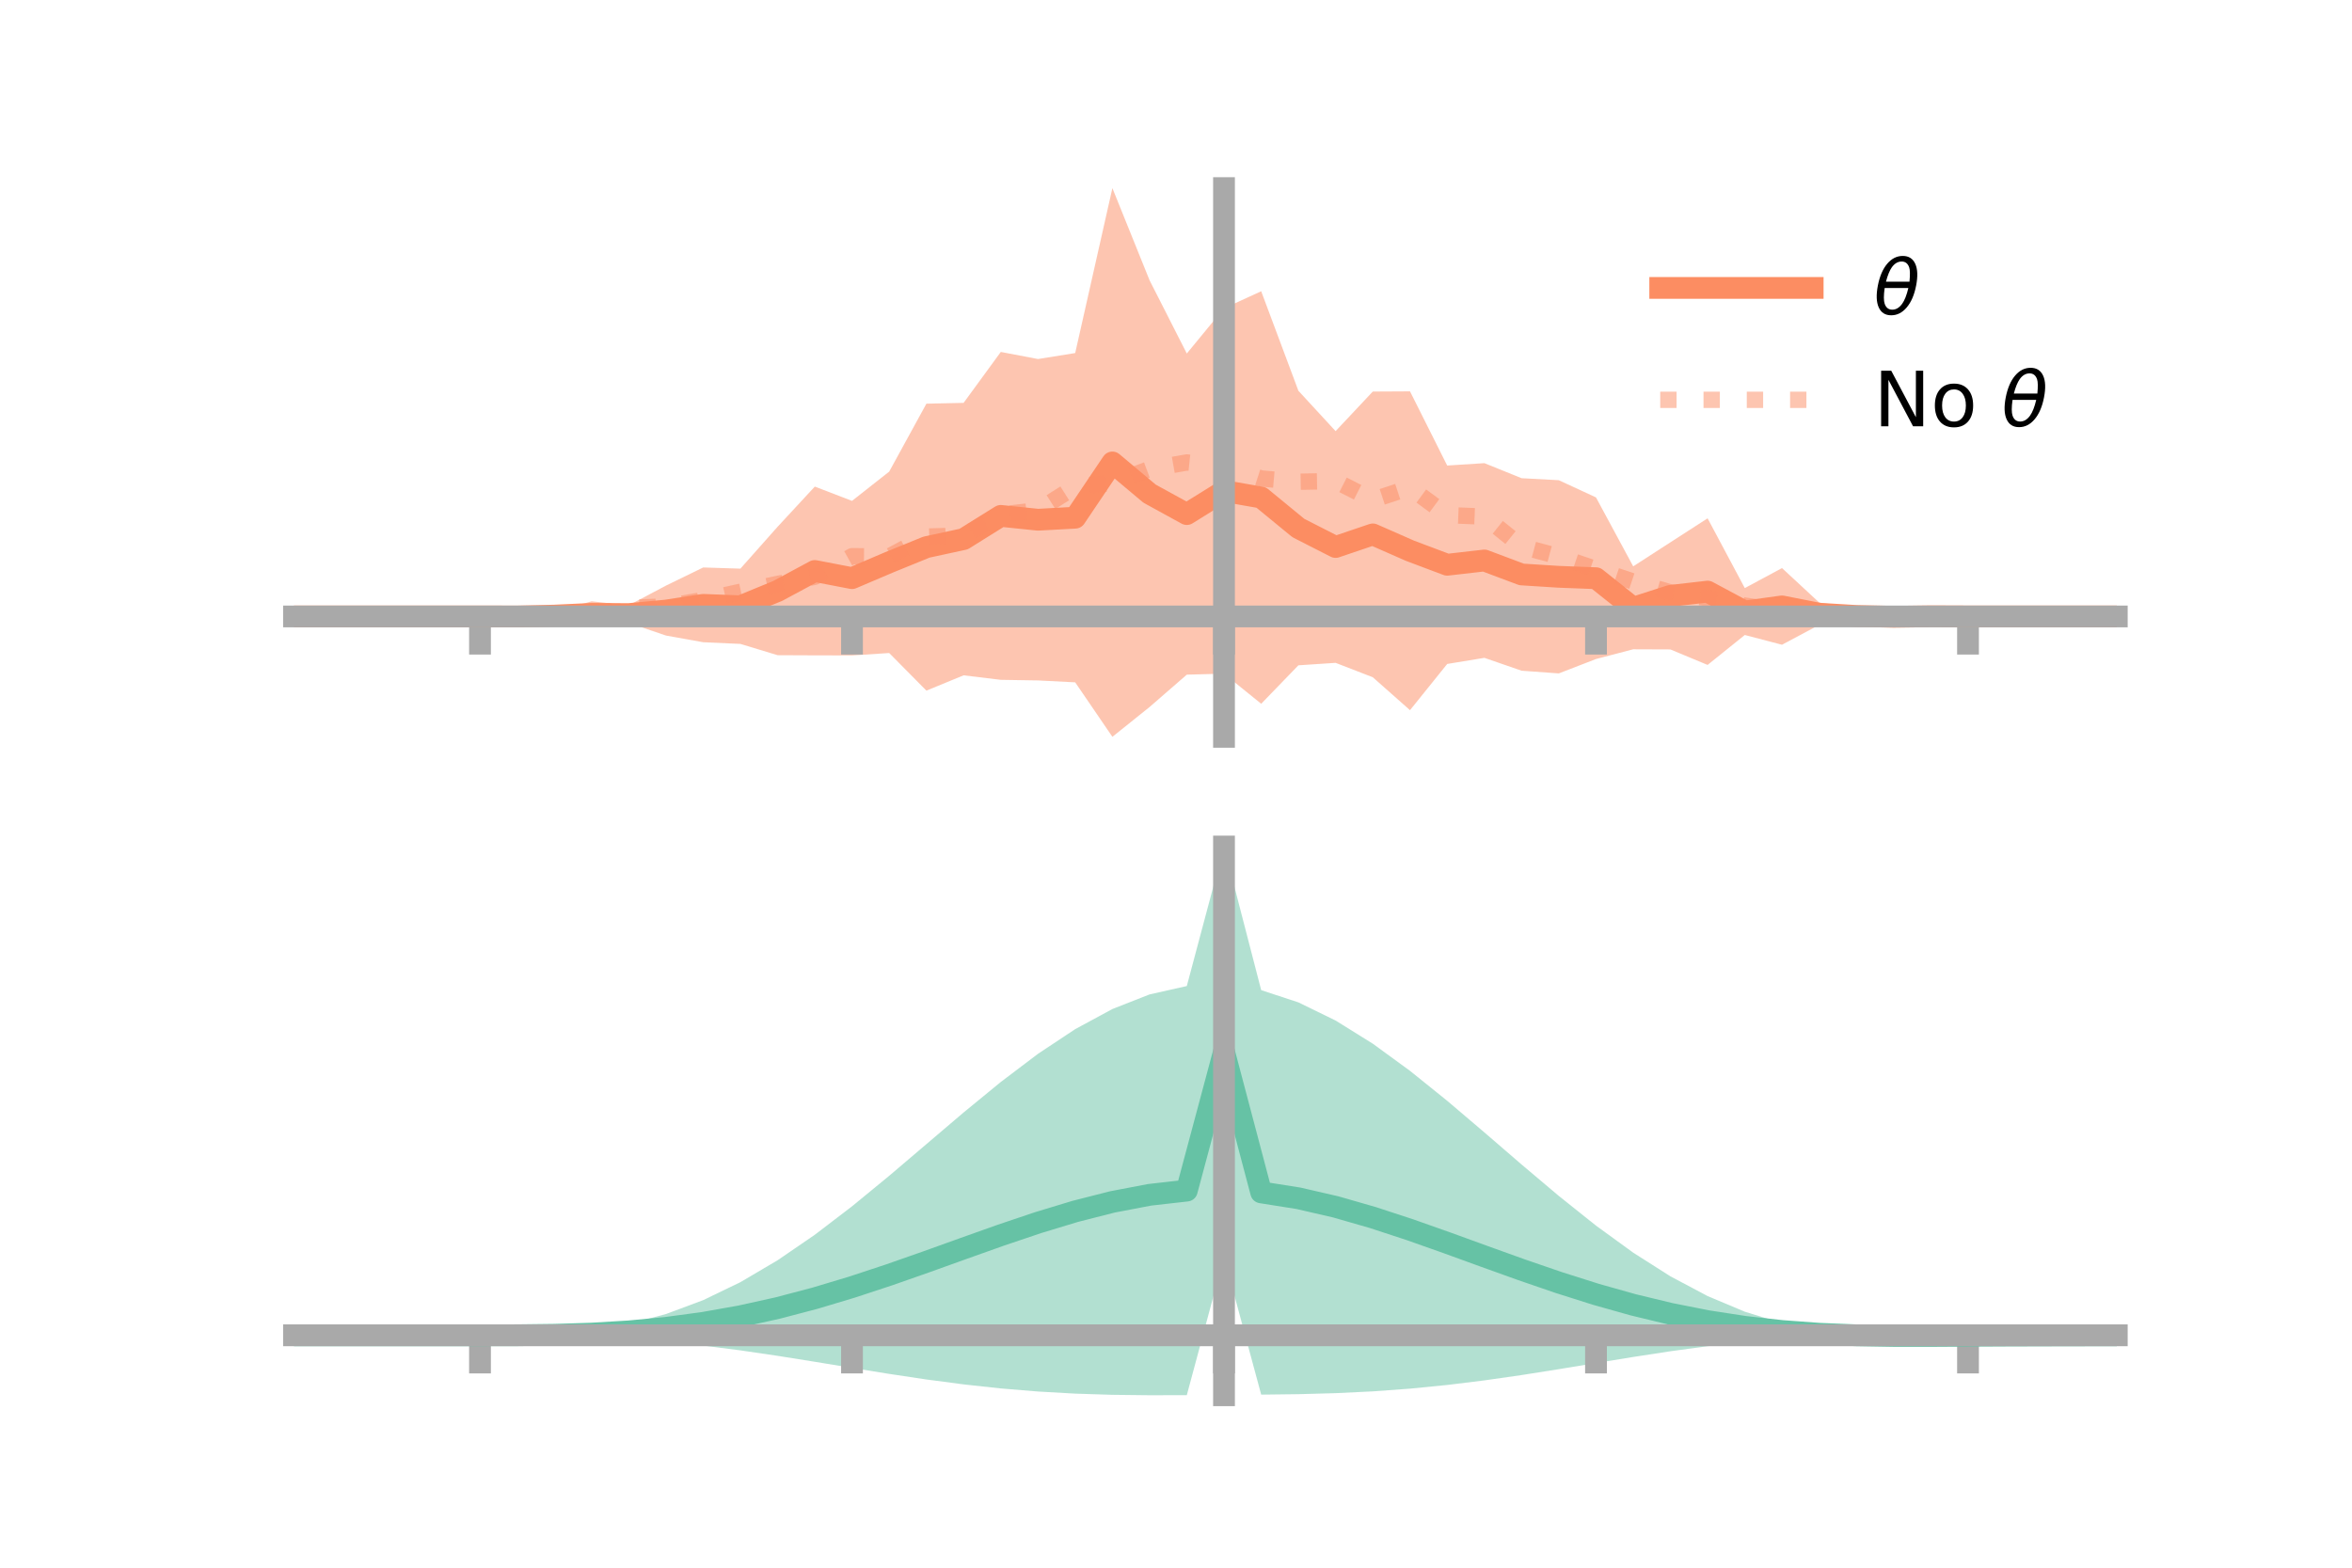 <?xml version="1.0" encoding="utf-8" standalone="no"?>
<!DOCTYPE svg PUBLIC "-//W3C//DTD SVG 1.1//EN"
  "http://www.w3.org/Graphics/SVG/1.1/DTD/svg11.dtd">
<!-- Created with matplotlib (https://matplotlib.org/) -->
<svg height="144pt" version="1.1" viewBox="0 0 216 144" width="216pt" xmlns="http://www.w3.org/2000/svg" xmlns:xlink="http://www.w3.org/1999/xlink">
 <defs>
  <style type="text/css">*{stroke-linecap:butt;stroke-linejoin:round;}</style>
 </defs>
 <g id="figure_1">
  <g id="patch_1">
   <path d="M 0 144 
L 216 144 
L 216 0 
L 0 0 
z
" style="fill:none;"/>
  </g>
  <g id="axes_1">
   <g id="patch_2">
    <path d="M 27 67.68 
L 194.4 67.68 
L 194.4 17.28 
L 27 17.28 
z
" style="fill:none;"/>
   </g>
   <g id="PolyCollection_1">
    <path clip-path="url(#p0c9aa9b8d2)" d="M 27 56.623 
L 27 56.623 
L 30.416 56.623 
L 33.833 56.623 
L 37.249 56.623 
L 40.665 56.623 
L 44.082 56.623 
L 47.498 56.579 
L 50.914 56.211 
L 54.331 55.235 
L 57.747 55.597 
L 61.163 53.79 
L 64.58 52.125 
L 67.996 52.233 
L 71.412 48.386 
L 74.829 44.695 
L 78.245 46.008 
L 81.661 43.319 
L 85.078 37.08 
L 88.494 37.006 
L 91.91 32.327 
L 95.327 32.979 
L 98.743 32.429 
L 102.159 17.28 
L 105.576 25.753 
L 108.992 32.472 
L 112.408 28.318 
L 115.824 26.754 
L 119.241 35.895 
L 122.657 39.602 
L 126.073 35.966 
L 129.49 35.948 
L 132.906 42.762 
L 136.322 42.543 
L 139.739 43.925 
L 143.155 44.109 
L 146.571 45.69 
L 149.988 52.023 
L 153.404 49.815 
L 156.82 47.61 
L 160.237 54.019 
L 163.653 52.181 
L 167.069 55.347 
L 170.486 55.858 
L 173.902 56.454 
L 177.318 56.524 
L 180.735 56.623 
L 184.151 56.623 
L 187.567 56.623 
L 190.984 56.623 
L 194.4 56.623 
L 194.4 56.623 
L 194.4 56.623 
L 190.984 56.623 
L 187.567 56.623 
L 184.151 56.623 
L 180.735 56.623 
L 177.318 56.698 
L 173.902 56.861 
L 170.486 57.299 
L 167.069 57.402 
L 163.653 59.223 
L 160.237 58.327 
L 156.82 61.077 
L 153.404 59.654 
L 149.988 59.641 
L 146.571 60.535 
L 143.155 61.856 
L 139.739 61.608 
L 136.322 60.426 
L 132.906 60.988 
L 129.49 65.233 
L 126.073 62.209 
L 122.657 60.886 
L 119.241 61.112 
L 115.824 64.644 
L 112.408 61.88 
L 108.992 61.97 
L 105.576 64.939 
L 102.159 67.68 
L 98.743 62.676 
L 95.327 62.501 
L 91.91 62.446 
L 88.494 62.032 
L 85.078 63.438 
L 81.661 59.983 
L 78.245 60.204 
L 74.829 60.198 
L 71.412 60.183 
L 67.996 59.147 
L 64.58 58.992 
L 61.163 58.379 
L 57.747 57.216 
L 54.331 57.539 
L 50.914 56.881 
L 47.498 56.682 
L 44.082 56.623 
L 40.665 56.623 
L 37.249 56.623 
L 33.833 56.623 
L 30.416 56.623 
L 27 56.623 
z
" style="fill:#fc8d62;fill-opacity:0.5;"/>
   </g>
   <g id="matplotlib.axis_1">
    <g id="xtick_1">
     <g id="line2d_1">
      <defs>
       <path d="M 0 0 
L 0 3.5 
" id="m79cfe29f6f" style="stroke:#a9a9a9;stroke-width:2;"/>
      </defs>
      <g>
       <use style="fill:#a9a9a9;stroke:#a9a9a9;stroke-width:2;" x="44.082" xlink:href="#m79cfe29f6f" y="56.623"/>
      </g>
     </g>
    </g>
    <g id="xtick_2">
     <g id="line2d_2">
      <g>
       <use style="fill:#a9a9a9;stroke:#a9a9a9;stroke-width:2;" x="78.245" xlink:href="#m79cfe29f6f" y="56.623"/>
      </g>
     </g>
    </g>
    <g id="xtick_3">
     <g id="line2d_3">
      <g>
       <use style="fill:#a9a9a9;stroke:#a9a9a9;stroke-width:2;" x="112.408" xlink:href="#m79cfe29f6f" y="56.623"/>
      </g>
     </g>
    </g>
    <g id="xtick_4">
     <g id="line2d_4">
      <g>
       <use style="fill:#a9a9a9;stroke:#a9a9a9;stroke-width:2;" x="146.571" xlink:href="#m79cfe29f6f" y="56.623"/>
      </g>
     </g>
    </g>
    <g id="xtick_5">
     <g id="line2d_5">
      <g>
       <use style="fill:#a9a9a9;stroke:#a9a9a9;stroke-width:2;" x="180.735" xlink:href="#m79cfe29f6f" y="56.623"/>
      </g>
     </g>
    </g>
   </g>
   <g id="matplotlib.axis_2"/>
   <g id="line2d_6">
    <path clip-path="url(#p0c9aa9b8d2)" d="M 27 56.623 
L 30.416 56.623 
L 33.833 56.623 
L 37.249 56.623 
L 40.665 56.623 
L 44.082 56.623 
L 47.498 56.63 
L 50.914 56.546 
L 54.331 56.387 
L 57.747 56.407 
L 61.163 56.085 
L 64.58 55.559 
L 67.996 55.69 
L 71.412 54.285 
L 74.829 52.447 
L 78.245 53.106 
L 81.661 51.651 
L 85.078 50.259 
L 88.494 49.519 
L 91.91 47.387 
L 95.327 47.74 
L 98.743 47.553 
L 102.159 42.48 
L 105.576 45.346 
L 108.992 47.221 
L 112.408 45.099 
L 115.824 45.699 
L 119.241 48.503 
L 122.657 50.244 
L 126.073 49.087 
L 129.49 50.59 
L 132.906 51.875 
L 136.322 51.484 
L 139.739 52.766 
L 143.155 52.982 
L 146.571 53.112 
L 149.988 55.832 
L 153.404 54.734 
L 156.82 54.343 
L 160.237 56.173 
L 163.653 55.702 
L 167.069 56.374 
L 170.486 56.578 
L 173.902 56.657 
L 177.318 56.611 
L 180.735 56.623 
L 184.151 56.623 
L 187.567 56.623 
L 190.984 56.623 
L 194.4 56.623 
" style="fill:none;stroke:#fc8d62;stroke-linecap:square;stroke-width:2;"/>
   </g>
   <g id="line2d_7">
    <path clip-path="url(#p0c9aa9b8d2)" d="M 27 56.623 
L 30.416 56.623 
L 33.833 56.623 
L 37.249 56.623 
L 40.665 56.623 
L 44.082 56.623 
L 47.498 56.641 
L 50.914 56.588 
L 54.331 56.521 
L 57.747 55.84 
L 61.163 55.706 
L 64.58 55.114 
L 67.996 54.359 
L 71.412 53.637 
L 74.829 52.98 
L 78.245 51.092 
L 81.661 51.11 
L 85.078 49.288 
L 88.494 49.191 
L 91.91 47.263 
L 95.327 46.873 
L 98.743 44.71 
L 102.159 44.358 
L 105.576 43.081 
L 108.992 42.48 
L 112.408 42.845 
L 115.824 43.95 
L 119.241 44.251 
L 122.657 44.191 
L 126.073 45.921 
L 129.49 44.795 
L 132.906 47.316 
L 136.322 47.451 
L 139.739 50.197 
L 143.155 51.115 
L 146.571 52.275 
L 149.988 53.422 
L 153.404 54.414 
L 156.82 54.952 
L 160.237 55.627 
L 163.653 56.145 
L 167.069 56.577 
L 170.486 56.441 
L 173.902 56.544 
L 177.318 56.587 
L 180.735 56.623 
L 184.151 56.623 
L 187.567 56.623 
L 190.984 56.623 
L 194.4 56.623 
" style="fill:none;stroke:#fc8d62;stroke-dasharray:1.5,2.475;stroke-dashoffset:0;stroke-opacity:0.5;stroke-width:1.5;"/>
   </g>
   <g id="patch_3">
    <path d="M 112.408 67.68 
L 112.408 17.28 
" style="fill:none;stroke:#a9a9a9;stroke-linecap:square;stroke-linejoin:miter;stroke-width:2;"/>
   </g>
   <g id="patch_4">
    <path d="M 194.4 67.68 
L 194.4 17.28 
" style="fill:none;"/>
   </g>
   <g id="patch_5">
    <path d="M 27 56.623 
L 194.4 56.623 
" style="fill:none;stroke:#a9a9a9;stroke-linecap:square;stroke-linejoin:miter;stroke-width:2;"/>
   </g>
   <g id="patch_6">
    <path d="M 27 17.28 
L 194.4 17.28 
" style="fill:none;"/>
   </g>
   <g id="legend_1">
    <g id="line2d_8">
     <path d="M 152.47 26.449 
L 166.47 26.449 
" style="fill:none;stroke:#fc8d62;stroke-linecap:square;stroke-width:2;"/>
    </g>
    <g id="line2d_9"/>
    <g id="text_1">
     <!-- $\theta$ -->
     <g transform="translate(172.07 28.899)scale(0.07 -0.07)">
      <defs>
       <path d="M 45.516 34.672 
L 14.453 34.672 
Q 12.359 20.062 14.5 13.875 
Q 17.188 6.25 24.469 6.25 
Q 31.781 6.25 37.359 13.922 
Q 42.234 20.656 45.516 34.672 
z
M 47.016 42.969 
Q 48.344 56.844 46.625 61.719 
Q 43.953 69.438 36.766 69.438 
Q 29.297 69.438 23.828 61.812 
Q 19.531 55.672 16.156 42.969 
z
M 38.188 76.766 
Q 49.906 76.766 54.594 66.406 
Q 59.281 56.109 55.719 37.844 
Q 52.203 19.625 43.453 9.281 
Q 34.766 -1.125 23.047 -1.125 
Q 11.281 -1.125 6.641 9.281 
Q 2 19.625 5.516 37.844 
Q 9.078 56.109 17.719 66.406 
Q 26.422 76.766 38.188 76.766 
z
" id="DejaVuSans-Oblique-952"/>
      </defs>
      <use transform="translate(0 0.234)" xlink:href="#DejaVuSans-Oblique-952"/>
     </g>
    </g>
    <g id="line2d_10">
     <path d="M 152.47 36.724 
L 166.47 36.724 
" style="fill:none;stroke:#fc8d62;stroke-dasharray:1.5,2.475;stroke-dashoffset:0;stroke-opacity:0.5;stroke-width:1.5;"/>
    </g>
    <g id="line2d_11"/>
    <g id="text_2">
     <!-- No $\theta$ -->
     <g transform="translate(172.07 39.174)scale(0.07 -0.07)">
      <defs>
       <path d="M 9.812 72.906 
L 23.094 72.906 
L 55.422 11.922 
L 55.422 72.906 
L 64.984 72.906 
L 64.984 0 
L 51.703 0 
L 19.391 60.984 
L 19.391 0 
L 9.812 0 
z
" id="DejaVuSans-78"/>
       <path d="M 30.609 48.391 
Q 23.391 48.391 19.188 42.75 
Q 14.984 37.109 14.984 27.297 
Q 14.984 17.484 19.156 11.844 
Q 23.344 6.203 30.609 6.203 
Q 37.797 6.203 41.984 11.859 
Q 46.188 17.531 46.188 27.297 
Q 46.188 37.016 41.984 42.703 
Q 37.797 48.391 30.609 48.391 
z
M 30.609 56 
Q 42.328 56 49.016 48.375 
Q 55.719 40.766 55.719 27.297 
Q 55.719 13.875 49.016 6.219 
Q 42.328 -1.422 30.609 -1.422 
Q 18.844 -1.422 12.172 6.219 
Q 5.516 13.875 5.516 27.297 
Q 5.516 40.766 12.172 48.375 
Q 18.844 56 30.609 56 
z
" id="DejaVuSans-111"/>
       <path id="DejaVuSans-32"/>
      </defs>
      <use transform="translate(0 0.234)" xlink:href="#DejaVuSans-78"/>
      <use transform="translate(74.805 0.234)" xlink:href="#DejaVuSans-111"/>
      <use transform="translate(135.986 0.234)" xlink:href="#DejaVuSans-32"/>
      <use transform="translate(167.773 0.234)" xlink:href="#DejaVuSans-Oblique-952"/>
     </g>
    </g>
   </g>
  </g>
  <g id="axes_2">
   <g id="patch_7">
    <path d="M 27 128.16 
L 194.4 128.16 
L 194.4 77.76 
L 27 77.76 
z
" style="fill:none;"/>
   </g>
   <g id="PolyCollection_2">
    <path clip-path="url(#pf592f71454)" d="M 27 122.658 
L 27 122.651 
L 30.416 122.653 
L 33.833 122.653 
L 37.249 122.654 
L 40.665 122.654 
L 44.082 122.654 
L 47.498 122.635 
L 50.914 122.514 
L 54.331 122.198 
L 57.747 121.612 
L 61.163 120.699 
L 64.58 119.424 
L 67.996 117.774 
L 71.412 115.761 
L 74.829 113.42 
L 78.245 110.808 
L 81.661 108.003 
L 85.078 105.095 
L 88.494 102.187 
L 91.91 99.385 
L 95.327 96.798 
L 98.743 94.532 
L 102.159 92.684 
L 105.576 91.341 
L 108.992 90.574 
L 112.408 77.76 
L 115.824 90.95 
L 119.241 92.074 
L 122.657 93.741 
L 126.073 95.869 
L 129.49 98.362 
L 132.906 101.114 
L 136.322 104.019 
L 139.739 106.967 
L 143.155 109.852 
L 146.571 112.579 
L 149.988 115.063 
L 153.404 117.236 
L 156.82 119.051 
L 160.237 120.487 
L 163.653 121.542 
L 167.069 122.233 
L 170.486 122.533 
L 173.902 122.551 
L 177.318 122.564 
L 180.735 122.592 
L 184.151 122.615 
L 187.567 122.631 
L 190.984 122.641 
L 194.4 122.648 
L 194.4 122.665 
L 194.4 122.665 
L 190.984 122.678 
L 187.567 122.701 
L 184.151 122.738 
L 180.735 122.795 
L 177.318 122.864 
L 173.902 122.871 
L 170.486 122.773 
L 167.069 122.79 
L 163.653 122.978 
L 160.237 123.271 
L 156.82 123.656 
L 153.404 124.12 
L 149.988 124.644 
L 146.571 125.202 
L 143.155 125.766 
L 139.739 126.306 
L 136.322 126.796 
L 132.906 127.217 
L 129.49 127.554 
L 126.073 127.804 
L 122.657 127.969 
L 119.241 128.062 
L 115.824 128.104 
L 112.408 115.448 
L 108.992 128.152 
L 105.576 128.16 
L 102.159 128.121 
L 98.743 128.012 
L 95.327 127.818 
L 91.91 127.535 
L 88.494 127.163 
L 85.078 126.712 
L 81.661 126.199 
L 78.245 125.648 
L 74.829 125.086 
L 71.412 124.54 
L 67.996 124.038 
L 64.58 123.601 
L 61.163 123.246 
L 57.747 122.979 
L 54.331 122.8 
L 50.914 122.7 
L 47.498 122.66 
L 44.082 122.654 
L 40.665 122.654 
L 37.249 122.654 
L 33.833 122.654 
L 30.416 122.655 
L 27 122.658 
z
" style="fill:#66c2a5;fill-opacity:0.5;"/>
   </g>
   <g id="matplotlib.axis_3">
    <g id="xtick_6">
     <g id="line2d_12">
      <g>
       <use style="fill:#a9a9a9;stroke:#a9a9a9;stroke-width:2;" x="44.082" xlink:href="#m79cfe29f6f" y="122.654"/>
      </g>
     </g>
    </g>
    <g id="xtick_7">
     <g id="line2d_13">
      <g>
       <use style="fill:#a9a9a9;stroke:#a9a9a9;stroke-width:2;" x="78.245" xlink:href="#m79cfe29f6f" y="122.654"/>
      </g>
     </g>
    </g>
    <g id="xtick_8">
     <g id="line2d_14">
      <g>
       <use style="fill:#a9a9a9;stroke:#a9a9a9;stroke-width:2;" x="112.408" xlink:href="#m79cfe29f6f" y="122.654"/>
      </g>
     </g>
    </g>
    <g id="xtick_9">
     <g id="line2d_15">
      <g>
       <use style="fill:#a9a9a9;stroke:#a9a9a9;stroke-width:2;" x="146.571" xlink:href="#m79cfe29f6f" y="122.654"/>
      </g>
     </g>
    </g>
    <g id="xtick_10">
     <g id="line2d_16">
      <g>
       <use style="fill:#a9a9a9;stroke:#a9a9a9;stroke-width:2;" x="180.735" xlink:href="#m79cfe29f6f" y="122.654"/>
      </g>
     </g>
    </g>
   </g>
   <g id="matplotlib.axis_4"/>
   <g id="line2d_17">
    <path clip-path="url(#pf592f71454)" d="M 27 122.655 
L 30.416 122.654 
L 33.833 122.654 
L 37.249 122.654 
L 40.665 122.654 
L 44.082 122.654 
L 47.498 122.648 
L 50.914 122.607 
L 54.331 122.499 
L 57.747 122.295 
L 61.163 121.972 
L 64.58 121.513 
L 67.996 120.906 
L 71.412 120.151 
L 74.829 119.253 
L 78.245 118.228 
L 81.661 117.101 
L 85.078 115.903 
L 88.494 114.675 
L 91.91 113.46 
L 95.327 112.308 
L 98.743 111.272 
L 102.159 110.402 
L 105.576 109.75 
L 108.992 109.363 
L 112.408 96.604 
L 115.824 109.527 
L 119.241 110.068 
L 122.657 110.855 
L 126.073 111.837 
L 129.49 112.958 
L 132.906 114.166 
L 136.322 115.408 
L 139.739 116.636 
L 143.155 117.809 
L 146.571 118.891 
L 149.988 119.853 
L 153.404 120.678 
L 156.82 121.354 
L 160.237 121.879 
L 163.653 122.26 
L 167.069 122.512 
L 170.486 122.653 
L 173.902 122.711 
L 177.318 122.714 
L 180.735 122.693 
L 184.151 122.676 
L 187.567 122.666 
L 190.984 122.659 
L 194.4 122.656 
" style="fill:none;stroke:#66c2a5;stroke-linecap:square;stroke-width:2;"/>
   </g>
   <g id="patch_8">
    <path d="M 112.408 128.16 
L 112.408 77.76 
" style="fill:none;stroke:#a9a9a9;stroke-linecap:square;stroke-linejoin:miter;stroke-width:2;"/>
   </g>
   <g id="patch_9">
    <path d="M 194.4 128.16 
L 194.4 77.76 
" style="fill:none;"/>
   </g>
   <g id="patch_10">
    <path d="M 27 122.654 
L 194.4 122.654 
" style="fill:none;stroke:#a9a9a9;stroke-linecap:square;stroke-linejoin:miter;stroke-width:2;"/>
   </g>
   <g id="patch_11">
    <path d="M 27 77.76 
L 194.4 77.76 
" style="fill:none;"/>
   </g>
  </g>
 </g>
 <defs>
  <clipPath id="p0c9aa9b8d2">
   <rect height="50.4" width="167.4" x="27" y="17.28"/>
  </clipPath>
  <clipPath id="pf592f71454">
   <rect height="50.4" width="167.4" x="27" y="77.76"/>
  </clipPath>
 </defs>
</svg>
